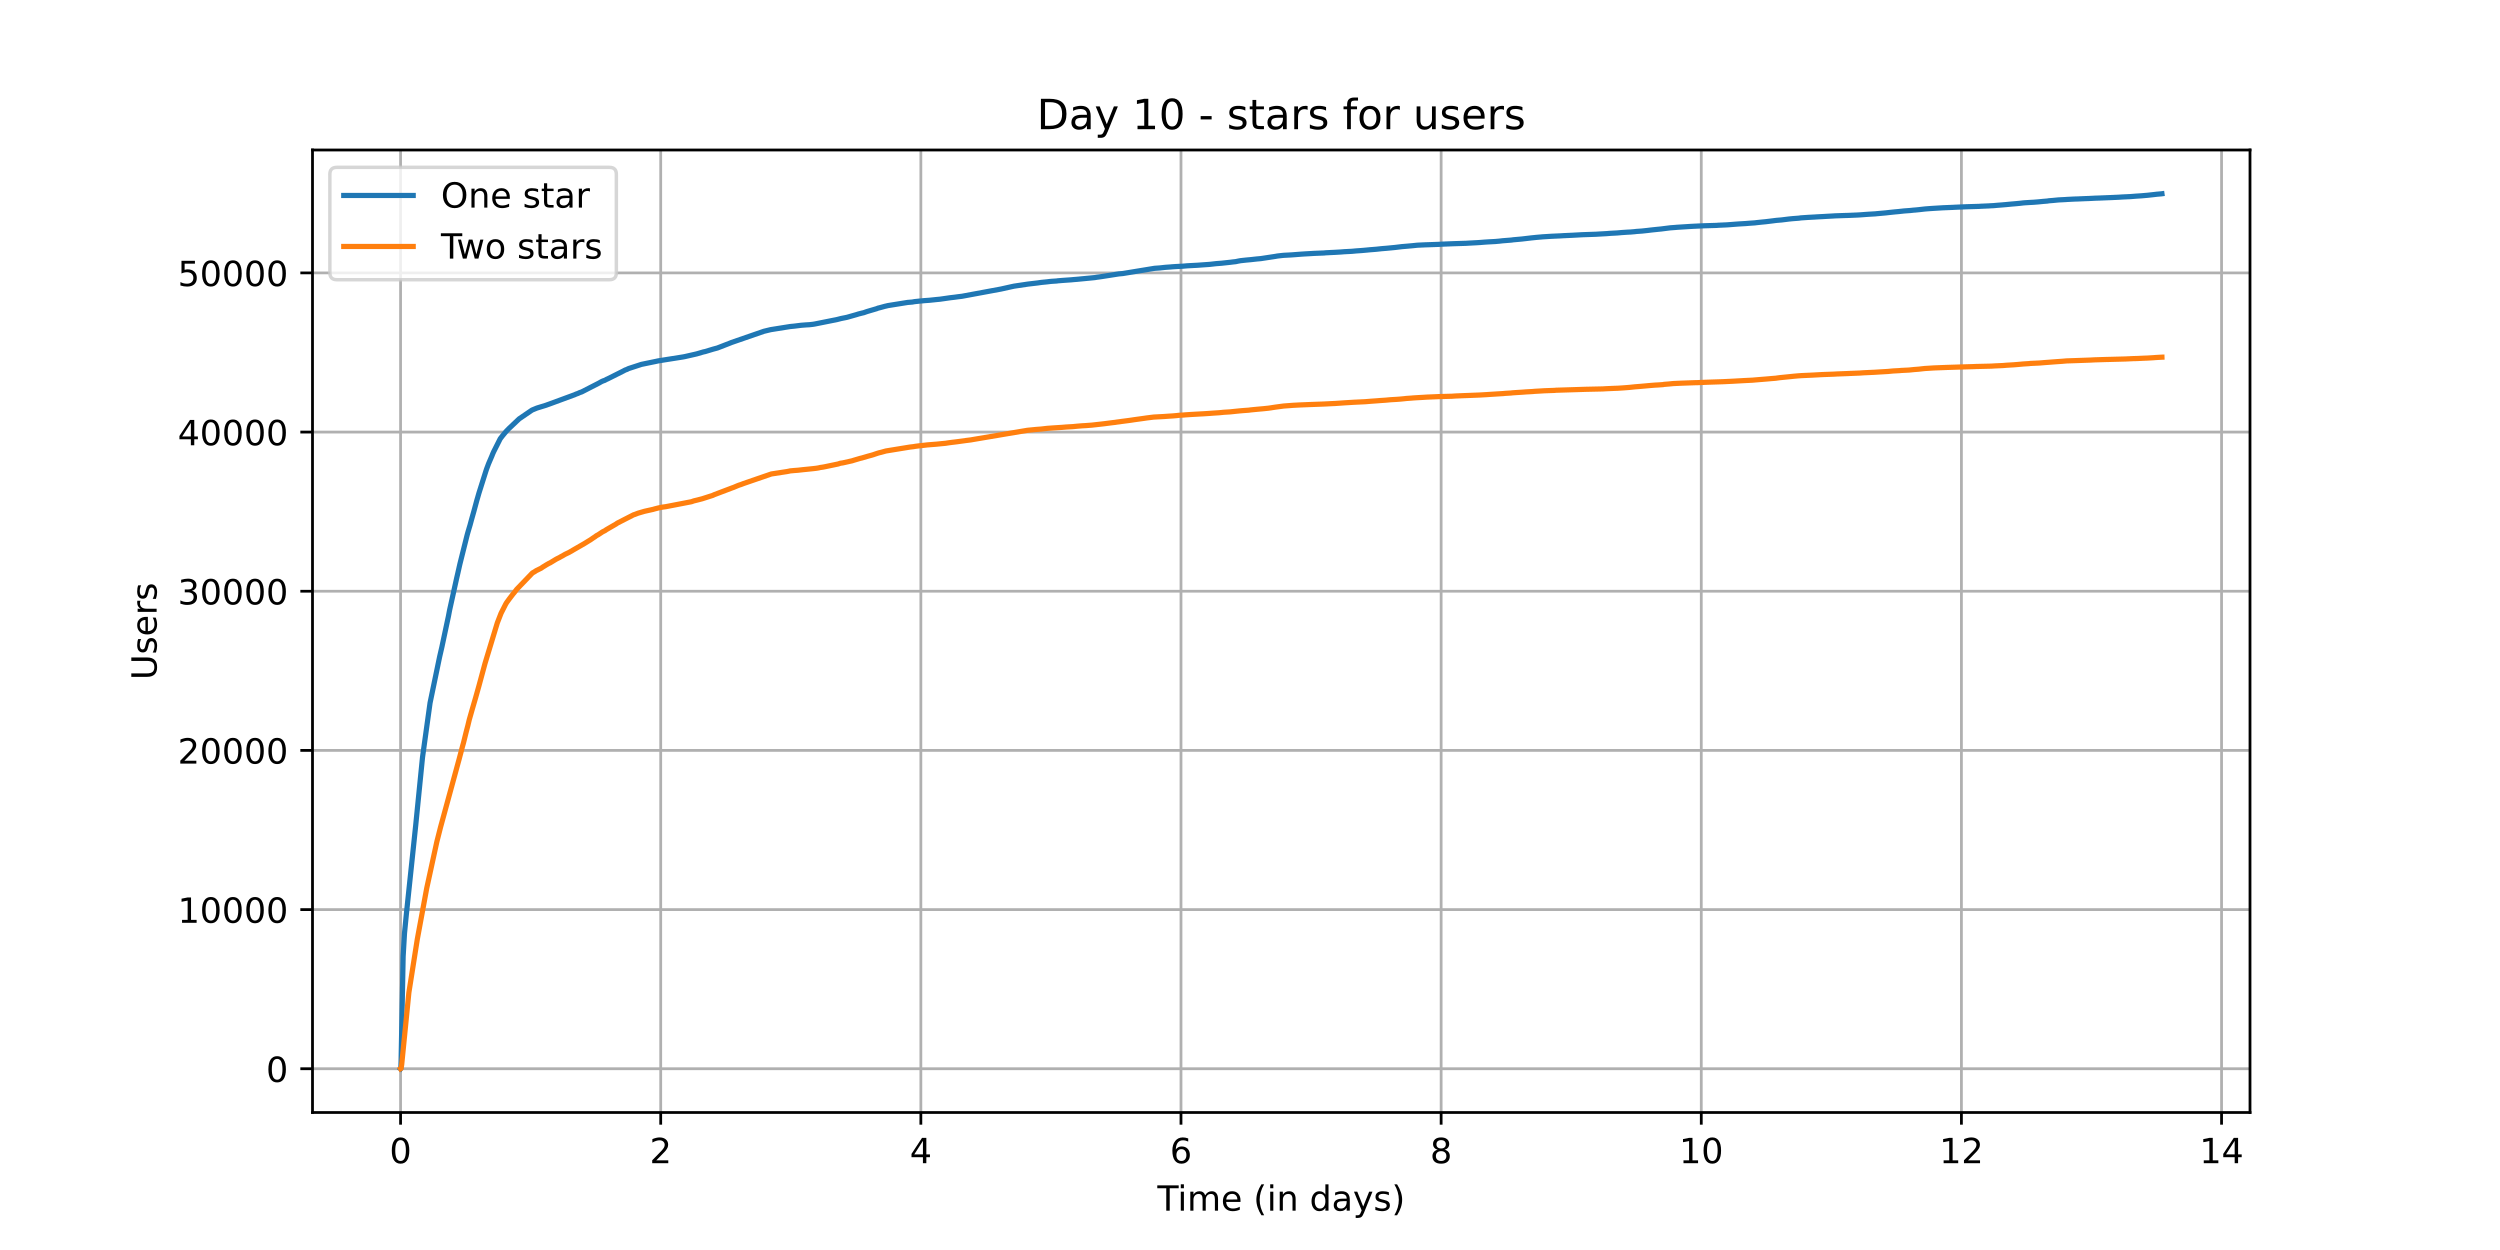 <?xml version="1.0" encoding="utf-8" standalone="no"?>
<!DOCTYPE svg PUBLIC "-//W3C//DTD SVG 1.1//EN"
  "http://www.w3.org/Graphics/SVG/1.1/DTD/svg11.dtd">
<!-- Created with matplotlib (https://matplotlib.org/) -->
<svg height="360pt" version="1.1" viewBox="0 0 720 360" width="720pt" xmlns="http://www.w3.org/2000/svg" xmlns:xlink="http://www.w3.org/1999/xlink">
 <defs>
  <style type="text/css">*{stroke-linecap:butt;stroke-linejoin:round;}</style>
 </defs>
 <g id="figure_1">
  <g id="patch_1">
   <path d="M 0 360 
L 720 360 
L 720 0 
L 0 0 
z
" style="fill:#ffffff;"/>
  </g>
  <g id="axes_1">
   <g id="patch_2">
    <path d="M 90 320.4 
L 648 320.4 
L 648 43.2 
L 90 43.2 
z
" style="fill:#ffffff;"/>
   </g>
   <g id="matplotlib.axis_1">
    <g id="xtick_1">
     <g id="line2d_1">
      <path clip-path="url(#p55ee5194d7)" d="M 115.364 320.4 
L 115.364 43.2 
" style="fill:none;stroke:#b0b0b0;stroke-linecap:square;stroke-width:0.8;"/>
     </g>
     <g id="line2d_2">
      <defs>
       <path d="M 0 0 
L 0 3.5 
" id="mab5d00626a" style="stroke:#000000;stroke-width:0.8;"/>
      </defs>
      <g>
       <use style="stroke:#000000;stroke-width:0.8;" x="115.364" xlink:href="#mab5d00626a" y="320.4"/>
      </g>
     </g>
     <g id="text_1">
      <!-- 0 -->
      <g transform="translate(112.182 334.998)scale(0.1 -0.1)">
       <defs>
        <path d="M 31.781 66.406 
Q 24.172 66.406 20.328 58.906 
Q 16.5 51.422 16.5 36.375 
Q 16.5 21.391 20.328 13.891 
Q 24.172 6.391 31.781 6.391 
Q 39.453 6.391 43.281 13.891 
Q 47.125 21.391 47.125 36.375 
Q 47.125 51.422 43.281 58.906 
Q 39.453 66.406 31.781 66.406 
z
M 31.781 74.219 
Q 44.047 74.219 50.516 64.516 
Q 56.984 54.828 56.984 36.375 
Q 56.984 17.969 50.516 8.266 
Q 44.047 -1.422 31.781 -1.422 
Q 19.531 -1.422 13.062 8.266 
Q 6.594 17.969 6.594 36.375 
Q 6.594 54.828 13.062 64.516 
Q 19.531 74.219 31.781 74.219 
z
" id="DejaVuSans-48"/>
       </defs>
       <use xlink:href="#DejaVuSans-48"/>
      </g>
     </g>
    </g>
    <g id="xtick_2">
     <g id="line2d_3">
      <path clip-path="url(#p55ee5194d7)" d="M 190.284 320.4 
L 190.284 43.2 
" style="fill:none;stroke:#b0b0b0;stroke-linecap:square;stroke-width:0.8;"/>
     </g>
     <g id="line2d_4">
      <g>
       <use style="stroke:#000000;stroke-width:0.8;" x="190.284" xlink:href="#mab5d00626a" y="320.4"/>
      </g>
     </g>
     <g id="text_2">
      <!-- 2 -->
      <g transform="translate(187.103 334.998)scale(0.1 -0.1)">
       <defs>
        <path d="M 19.188 8.297 
L 53.609 8.297 
L 53.609 0 
L 7.328 0 
L 7.328 8.297 
Q 12.938 14.109 22.625 23.891 
Q 32.328 33.688 34.812 36.531 
Q 39.547 41.844 41.422 45.531 
Q 43.312 49.219 43.312 52.781 
Q 43.312 58.594 39.234 62.25 
Q 35.156 65.922 28.609 65.922 
Q 23.969 65.922 18.812 64.312 
Q 13.672 62.703 7.812 59.422 
L 7.812 69.391 
Q 13.766 71.781 18.938 73 
Q 24.125 74.219 28.422 74.219 
Q 39.75 74.219 46.484 68.547 
Q 53.219 62.891 53.219 53.422 
Q 53.219 48.922 51.531 44.891 
Q 49.859 40.875 45.406 35.406 
Q 44.188 33.984 37.641 27.219 
Q 31.109 20.453 19.188 8.297 
z
" id="DejaVuSans-50"/>
       </defs>
       <use xlink:href="#DejaVuSans-50"/>
      </g>
     </g>
    </g>
    <g id="xtick_3">
     <g id="line2d_5">
      <path clip-path="url(#p55ee5194d7)" d="M 265.205 320.4 
L 265.205 43.2 
" style="fill:none;stroke:#b0b0b0;stroke-linecap:square;stroke-width:0.8;"/>
     </g>
     <g id="line2d_6">
      <g>
       <use style="stroke:#000000;stroke-width:0.8;" x="265.205" xlink:href="#mab5d00626a" y="320.4"/>
      </g>
     </g>
     <g id="text_3">
      <!-- 4 -->
      <g transform="translate(262.024 334.998)scale(0.1 -0.1)">
       <defs>
        <path d="M 37.797 64.312 
L 12.891 25.391 
L 37.797 25.391 
z
M 35.203 72.906 
L 47.609 72.906 
L 47.609 25.391 
L 58.016 25.391 
L 58.016 17.188 
L 47.609 17.188 
L 47.609 0 
L 37.797 0 
L 37.797 17.188 
L 4.891 17.188 
L 4.891 26.703 
z
" id="DejaVuSans-52"/>
       </defs>
       <use xlink:href="#DejaVuSans-52"/>
      </g>
     </g>
    </g>
    <g id="xtick_4">
     <g id="line2d_7">
      <path clip-path="url(#p55ee5194d7)" d="M 340.125 320.4 
L 340.125 43.2 
" style="fill:none;stroke:#b0b0b0;stroke-linecap:square;stroke-width:0.8;"/>
     </g>
     <g id="line2d_8">
      <g>
       <use style="stroke:#000000;stroke-width:0.8;" x="340.125" xlink:href="#mab5d00626a" y="320.4"/>
      </g>
     </g>
     <g id="text_4">
      <!-- 6 -->
      <g transform="translate(336.944 334.998)scale(0.1 -0.1)">
       <defs>
        <path d="M 33.016 40.375 
Q 26.375 40.375 22.484 35.828 
Q 18.609 31.297 18.609 23.391 
Q 18.609 15.531 22.484 10.953 
Q 26.375 6.391 33.016 6.391 
Q 39.656 6.391 43.531 10.953 
Q 47.406 15.531 47.406 23.391 
Q 47.406 31.297 43.531 35.828 
Q 39.656 40.375 33.016 40.375 
z
M 52.594 71.297 
L 52.594 62.312 
Q 48.875 64.062 45.094 64.984 
Q 41.312 65.922 37.594 65.922 
Q 27.828 65.922 22.672 59.328 
Q 17.531 52.734 16.797 39.406 
Q 19.672 43.656 24.016 45.922 
Q 28.375 48.188 33.594 48.188 
Q 44.578 48.188 50.953 41.516 
Q 57.328 34.859 57.328 23.391 
Q 57.328 12.156 50.688 5.359 
Q 44.047 -1.422 33.016 -1.422 
Q 20.359 -1.422 13.672 8.266 
Q 6.984 17.969 6.984 36.375 
Q 6.984 53.656 15.188 63.938 
Q 23.391 74.219 37.203 74.219 
Q 40.922 74.219 44.703 73.484 
Q 48.484 72.75 52.594 71.297 
z
" id="DejaVuSans-54"/>
       </defs>
       <use xlink:href="#DejaVuSans-54"/>
      </g>
     </g>
    </g>
    <g id="xtick_5">
     <g id="line2d_9">
      <path clip-path="url(#p55ee5194d7)" d="M 415.046 320.4 
L 415.046 43.2 
" style="fill:none;stroke:#b0b0b0;stroke-linecap:square;stroke-width:0.8;"/>
     </g>
     <g id="line2d_10">
      <g>
       <use style="stroke:#000000;stroke-width:0.8;" x="415.046" xlink:href="#mab5d00626a" y="320.4"/>
      </g>
     </g>
     <g id="text_5">
      <!-- 8 -->
      <g transform="translate(411.865 334.998)scale(0.1 -0.1)">
       <defs>
        <path d="M 31.781 34.625 
Q 24.75 34.625 20.719 30.859 
Q 16.703 27.094 16.703 20.516 
Q 16.703 13.922 20.719 10.156 
Q 24.75 6.391 31.781 6.391 
Q 38.812 6.391 42.859 10.172 
Q 46.922 13.969 46.922 20.516 
Q 46.922 27.094 42.891 30.859 
Q 38.875 34.625 31.781 34.625 
z
M 21.922 38.812 
Q 15.578 40.375 12.031 44.719 
Q 8.5 49.078 8.5 55.328 
Q 8.5 64.062 14.719 69.141 
Q 20.953 74.219 31.781 74.219 
Q 42.672 74.219 48.875 69.141 
Q 55.078 64.062 55.078 55.328 
Q 55.078 49.078 51.531 44.719 
Q 48 40.375 41.703 38.812 
Q 48.828 37.156 52.797 32.312 
Q 56.781 27.484 56.781 20.516 
Q 56.781 9.906 50.312 4.234 
Q 43.844 -1.422 31.781 -1.422 
Q 19.734 -1.422 13.25 4.234 
Q 6.781 9.906 6.781 20.516 
Q 6.781 27.484 10.781 32.312 
Q 14.797 37.156 21.922 38.812 
z
M 18.312 54.391 
Q 18.312 48.734 21.844 45.562 
Q 25.391 42.391 31.781 42.391 
Q 38.141 42.391 41.719 45.562 
Q 45.312 48.734 45.312 54.391 
Q 45.312 60.062 41.719 63.234 
Q 38.141 66.406 31.781 66.406 
Q 25.391 66.406 21.844 63.234 
Q 18.312 60.062 18.312 54.391 
z
" id="DejaVuSans-56"/>
       </defs>
       <use xlink:href="#DejaVuSans-56"/>
      </g>
     </g>
    </g>
    <g id="xtick_6">
     <g id="line2d_11">
      <path clip-path="url(#p55ee5194d7)" d="M 489.967 320.4 
L 489.967 43.2 
" style="fill:none;stroke:#b0b0b0;stroke-linecap:square;stroke-width:0.8;"/>
     </g>
     <g id="line2d_12">
      <g>
       <use style="stroke:#000000;stroke-width:0.8;" x="489.967" xlink:href="#mab5d00626a" y="320.4"/>
      </g>
     </g>
     <g id="text_6">
      <!-- 10 -->
      <g transform="translate(483.604 334.998)scale(0.1 -0.1)">
       <defs>
        <path d="M 12.406 8.297 
L 28.516 8.297 
L 28.516 63.922 
L 10.984 60.406 
L 10.984 69.391 
L 28.422 72.906 
L 38.281 72.906 
L 38.281 8.297 
L 54.391 8.297 
L 54.391 0 
L 12.406 0 
z
" id="DejaVuSans-49"/>
       </defs>
       <use xlink:href="#DejaVuSans-49"/>
       <use x="63.623" xlink:href="#DejaVuSans-48"/>
      </g>
     </g>
    </g>
    <g id="xtick_7">
     <g id="line2d_13">
      <path clip-path="url(#p55ee5194d7)" d="M 564.887 320.4 
L 564.887 43.2 
" style="fill:none;stroke:#b0b0b0;stroke-linecap:square;stroke-width:0.8;"/>
     </g>
     <g id="line2d_14">
      <g>
       <use style="stroke:#000000;stroke-width:0.8;" x="564.887" xlink:href="#mab5d00626a" y="320.4"/>
      </g>
     </g>
     <g id="text_7">
      <!-- 12 -->
      <g transform="translate(558.525 334.998)scale(0.1 -0.1)">
       <use xlink:href="#DejaVuSans-49"/>
       <use x="63.623" xlink:href="#DejaVuSans-50"/>
      </g>
     </g>
    </g>
    <g id="xtick_8">
     <g id="line2d_15">
      <path clip-path="url(#p55ee5194d7)" d="M 639.808 320.4 
L 639.808 43.2 
" style="fill:none;stroke:#b0b0b0;stroke-linecap:square;stroke-width:0.8;"/>
     </g>
     <g id="line2d_16">
      <g>
       <use style="stroke:#000000;stroke-width:0.8;" x="639.808" xlink:href="#mab5d00626a" y="320.4"/>
      </g>
     </g>
     <g id="text_8">
      <!-- 14 -->
      <g transform="translate(633.445 334.998)scale(0.1 -0.1)">
       <use xlink:href="#DejaVuSans-49"/>
       <use x="63.623" xlink:href="#DejaVuSans-52"/>
      </g>
     </g>
    </g>
    <g id="text_9">
     <!-- Time (in days) -->
     <g transform="translate(333.327 348.677)scale(0.1 -0.1)">
      <defs>
       <path d="M -0.297 72.906 
L 61.375 72.906 
L 61.375 64.594 
L 35.5 64.594 
L 35.5 0 
L 25.594 0 
L 25.594 64.594 
L -0.297 64.594 
z
" id="DejaVuSans-84"/>
       <path d="M 9.422 54.688 
L 18.406 54.688 
L 18.406 0 
L 9.422 0 
z
M 9.422 75.984 
L 18.406 75.984 
L 18.406 64.594 
L 9.422 64.594 
z
" id="DejaVuSans-105"/>
       <path d="M 52 44.188 
Q 55.375 50.25 60.062 53.125 
Q 64.75 56 71.094 56 
Q 79.641 56 84.281 50.016 
Q 88.922 44.047 88.922 33.016 
L 88.922 0 
L 79.891 0 
L 79.891 32.719 
Q 79.891 40.578 77.094 44.375 
Q 74.312 48.188 68.609 48.188 
Q 61.625 48.188 57.562 43.547 
Q 53.516 38.922 53.516 30.906 
L 53.516 0 
L 44.484 0 
L 44.484 32.719 
Q 44.484 40.625 41.703 44.406 
Q 38.922 48.188 33.109 48.188 
Q 26.219 48.188 22.156 43.531 
Q 18.109 38.875 18.109 30.906 
L 18.109 0 
L 9.078 0 
L 9.078 54.688 
L 18.109 54.688 
L 18.109 46.188 
Q 21.188 51.219 25.484 53.609 
Q 29.781 56 35.688 56 
Q 41.656 56 45.828 52.969 
Q 50 49.953 52 44.188 
z
" id="DejaVuSans-109"/>
       <path d="M 56.203 29.594 
L 56.203 25.203 
L 14.891 25.203 
Q 15.484 15.922 20.484 11.062 
Q 25.484 6.203 34.422 6.203 
Q 39.594 6.203 44.453 7.469 
Q 49.312 8.734 54.109 11.281 
L 54.109 2.781 
Q 49.266 0.734 44.188 -0.344 
Q 39.109 -1.422 33.891 -1.422 
Q 20.797 -1.422 13.156 6.188 
Q 5.516 13.812 5.516 26.812 
Q 5.516 40.234 12.766 48.109 
Q 20.016 56 32.328 56 
Q 43.359 56 49.781 48.891 
Q 56.203 41.797 56.203 29.594 
z
M 47.219 32.234 
Q 47.125 39.594 43.094 43.984 
Q 39.062 48.391 32.422 48.391 
Q 24.906 48.391 20.391 44.141 
Q 15.875 39.891 15.188 32.172 
z
" id="DejaVuSans-101"/>
       <path id="DejaVuSans-32"/>
       <path d="M 31 75.875 
Q 24.469 64.656 21.281 53.656 
Q 18.109 42.672 18.109 31.391 
Q 18.109 20.125 21.312 9.062 
Q 24.516 -2 31 -13.188 
L 23.188 -13.188 
Q 15.875 -1.703 12.234 9.375 
Q 8.594 20.453 8.594 31.391 
Q 8.594 42.281 12.203 53.312 
Q 15.828 64.359 23.188 75.875 
z
" id="DejaVuSans-40"/>
       <path d="M 54.891 33.016 
L 54.891 0 
L 45.906 0 
L 45.906 32.719 
Q 45.906 40.484 42.875 44.328 
Q 39.844 48.188 33.797 48.188 
Q 26.516 48.188 22.312 43.547 
Q 18.109 38.922 18.109 30.906 
L 18.109 0 
L 9.078 0 
L 9.078 54.688 
L 18.109 54.688 
L 18.109 46.188 
Q 21.344 51.125 25.703 53.562 
Q 30.078 56 35.797 56 
Q 45.219 56 50.047 50.172 
Q 54.891 44.344 54.891 33.016 
z
" id="DejaVuSans-110"/>
       <path d="M 45.406 46.391 
L 45.406 75.984 
L 54.391 75.984 
L 54.391 0 
L 45.406 0 
L 45.406 8.203 
Q 42.578 3.328 38.25 0.953 
Q 33.938 -1.422 27.875 -1.422 
Q 17.969 -1.422 11.734 6.484 
Q 5.516 14.406 5.516 27.297 
Q 5.516 40.188 11.734 48.094 
Q 17.969 56 27.875 56 
Q 33.938 56 38.25 53.625 
Q 42.578 51.266 45.406 46.391 
z
M 14.797 27.297 
Q 14.797 17.391 18.875 11.75 
Q 22.953 6.109 30.078 6.109 
Q 37.203 6.109 41.297 11.75 
Q 45.406 17.391 45.406 27.297 
Q 45.406 37.203 41.297 42.844 
Q 37.203 48.484 30.078 48.484 
Q 22.953 48.484 18.875 42.844 
Q 14.797 37.203 14.797 27.297 
z
" id="DejaVuSans-100"/>
       <path d="M 34.281 27.484 
Q 23.391 27.484 19.188 25 
Q 14.984 22.516 14.984 16.5 
Q 14.984 11.719 18.141 8.906 
Q 21.297 6.109 26.703 6.109 
Q 34.188 6.109 38.703 11.406 
Q 43.219 16.703 43.219 25.484 
L 43.219 27.484 
z
M 52.203 31.203 
L 52.203 0 
L 43.219 0 
L 43.219 8.297 
Q 40.141 3.328 35.547 0.953 
Q 30.953 -1.422 24.312 -1.422 
Q 15.922 -1.422 10.953 3.297 
Q 6 8.016 6 15.922 
Q 6 25.141 12.172 29.828 
Q 18.359 34.516 30.609 34.516 
L 43.219 34.516 
L 43.219 35.406 
Q 43.219 41.609 39.141 45 
Q 35.062 48.391 27.688 48.391 
Q 23 48.391 18.547 47.266 
Q 14.109 46.141 10.016 43.891 
L 10.016 52.203 
Q 14.938 54.109 19.578 55.047 
Q 24.219 56 28.609 56 
Q 40.484 56 46.344 49.844 
Q 52.203 43.703 52.203 31.203 
z
" id="DejaVuSans-97"/>
       <path d="M 32.172 -5.078 
Q 28.375 -14.844 24.75 -17.812 
Q 21.141 -20.797 15.094 -20.797 
L 7.906 -20.797 
L 7.906 -13.281 
L 13.188 -13.281 
Q 16.891 -13.281 18.938 -11.516 
Q 21 -9.766 23.484 -3.219 
L 25.094 0.875 
L 2.984 54.688 
L 12.5 54.688 
L 29.594 11.922 
L 46.688 54.688 
L 56.203 54.688 
z
" id="DejaVuSans-121"/>
       <path d="M 44.281 53.078 
L 44.281 44.578 
Q 40.484 46.531 36.375 47.5 
Q 32.281 48.484 27.875 48.484 
Q 21.188 48.484 17.844 46.438 
Q 14.5 44.391 14.5 40.281 
Q 14.5 37.156 16.891 35.375 
Q 19.281 33.594 26.516 31.984 
L 29.594 31.297 
Q 39.156 29.25 43.188 25.516 
Q 47.219 21.781 47.219 15.094 
Q 47.219 7.469 41.188 3.016 
Q 35.156 -1.422 24.609 -1.422 
Q 20.219 -1.422 15.453 -0.562 
Q 10.688 0.297 5.422 2 
L 5.422 11.281 
Q 10.406 8.688 15.234 7.391 
Q 20.062 6.109 24.812 6.109 
Q 31.156 6.109 34.562 8.281 
Q 37.984 10.453 37.984 14.406 
Q 37.984 18.062 35.516 20.016 
Q 33.062 21.969 24.703 23.781 
L 21.578 24.516 
Q 13.234 26.266 9.516 29.906 
Q 5.812 33.547 5.812 39.891 
Q 5.812 47.609 11.281 51.797 
Q 16.75 56 26.812 56 
Q 31.781 56 36.172 55.266 
Q 40.578 54.547 44.281 53.078 
z
" id="DejaVuSans-115"/>
       <path d="M 8.016 75.875 
L 15.828 75.875 
Q 23.141 64.359 26.781 53.312 
Q 30.422 42.281 30.422 31.391 
Q 30.422 20.453 26.781 9.375 
Q 23.141 -1.703 15.828 -13.188 
L 8.016 -13.188 
Q 14.5 -2 17.703 9.062 
Q 20.906 20.125 20.906 31.391 
Q 20.906 42.672 17.703 53.656 
Q 14.5 64.656 8.016 75.875 
z
" id="DejaVuSans-41"/>
      </defs>
      <use xlink:href="#DejaVuSans-84"/>
      <use x="57.959" xlink:href="#DejaVuSans-105"/>
      <use x="85.742" xlink:href="#DejaVuSans-109"/>
      <use x="183.154" xlink:href="#DejaVuSans-101"/>
      <use x="244.678" xlink:href="#DejaVuSans-32"/>
      <use x="276.465" xlink:href="#DejaVuSans-40"/>
      <use x="315.479" xlink:href="#DejaVuSans-105"/>
      <use x="343.262" xlink:href="#DejaVuSans-110"/>
      <use x="406.641" xlink:href="#DejaVuSans-32"/>
      <use x="438.428" xlink:href="#DejaVuSans-100"/>
      <use x="501.904" xlink:href="#DejaVuSans-97"/>
      <use x="563.184" xlink:href="#DejaVuSans-121"/>
      <use x="622.363" xlink:href="#DejaVuSans-115"/>
      <use x="674.463" xlink:href="#DejaVuSans-41"/>
     </g>
    </g>
   </g>
   <g id="matplotlib.axis_2">
    <g id="ytick_1">
     <g id="line2d_17">
      <path clip-path="url(#p55ee5194d7)" d="M 90 307.8 
L 648 307.8 
" style="fill:none;stroke:#b0b0b0;stroke-linecap:square;stroke-width:0.8;"/>
     </g>
     <g id="line2d_18">
      <defs>
       <path d="M 0 0 
L -3.5 0 
" id="ma8051f44a1" style="stroke:#000000;stroke-width:0.8;"/>
      </defs>
      <g>
       <use style="stroke:#000000;stroke-width:0.8;" x="90" xlink:href="#ma8051f44a1" y="307.8"/>
      </g>
     </g>
     <g id="text_10">
      <!-- 0 -->
      <g transform="translate(76.638 311.599)scale(0.1 -0.1)">
       <use xlink:href="#DejaVuSans-48"/>
      </g>
     </g>
    </g>
    <g id="ytick_2">
     <g id="line2d_19">
      <path clip-path="url(#p55ee5194d7)" d="M 90 261.958 
L 648 261.958 
" style="fill:none;stroke:#b0b0b0;stroke-linecap:square;stroke-width:0.8;"/>
     </g>
     <g id="line2d_20">
      <g>
       <use style="stroke:#000000;stroke-width:0.8;" x="90" xlink:href="#ma8051f44a1" y="261.958"/>
      </g>
     </g>
     <g id="text_11">
      <!-- 10000 -->
      <g transform="translate(51.188 265.758)scale(0.1 -0.1)">
       <use xlink:href="#DejaVuSans-49"/>
       <use x="63.623" xlink:href="#DejaVuSans-48"/>
       <use x="127.246" xlink:href="#DejaVuSans-48"/>
       <use x="190.869" xlink:href="#DejaVuSans-48"/>
       <use x="254.492" xlink:href="#DejaVuSans-48"/>
      </g>
     </g>
    </g>
    <g id="ytick_3">
     <g id="line2d_21">
      <path clip-path="url(#p55ee5194d7)" d="M 90 216.117 
L 648 216.117 
" style="fill:none;stroke:#b0b0b0;stroke-linecap:square;stroke-width:0.8;"/>
     </g>
     <g id="line2d_22">
      <g>
       <use style="stroke:#000000;stroke-width:0.8;" x="90" xlink:href="#ma8051f44a1" y="216.117"/>
      </g>
     </g>
     <g id="text_12">
      <!-- 20000 -->
      <g transform="translate(51.188 219.916)scale(0.1 -0.1)">
       <use xlink:href="#DejaVuSans-50"/>
       <use x="63.623" xlink:href="#DejaVuSans-48"/>
       <use x="127.246" xlink:href="#DejaVuSans-48"/>
       <use x="190.869" xlink:href="#DejaVuSans-48"/>
       <use x="254.492" xlink:href="#DejaVuSans-48"/>
      </g>
     </g>
    </g>
    <g id="ytick_4">
     <g id="line2d_23">
      <path clip-path="url(#p55ee5194d7)" d="M 90 170.275 
L 648 170.275 
" style="fill:none;stroke:#b0b0b0;stroke-linecap:square;stroke-width:0.8;"/>
     </g>
     <g id="line2d_24">
      <g>
       <use style="stroke:#000000;stroke-width:0.8;" x="90" xlink:href="#ma8051f44a1" y="170.275"/>
      </g>
     </g>
     <g id="text_13">
      <!-- 30000 -->
      <g transform="translate(51.188 174.075)scale(0.1 -0.1)">
       <defs>
        <path d="M 40.578 39.312 
Q 47.656 37.797 51.625 33 
Q 55.609 28.219 55.609 21.188 
Q 55.609 10.406 48.188 4.484 
Q 40.766 -1.422 27.094 -1.422 
Q 22.516 -1.422 17.656 -0.516 
Q 12.797 0.391 7.625 2.203 
L 7.625 11.719 
Q 11.719 9.328 16.594 8.109 
Q 21.484 6.891 26.812 6.891 
Q 36.078 6.891 40.938 10.547 
Q 45.797 14.203 45.797 21.188 
Q 45.797 27.641 41.281 31.266 
Q 36.766 34.906 28.719 34.906 
L 20.219 34.906 
L 20.219 43.016 
L 29.109 43.016 
Q 36.375 43.016 40.234 45.922 
Q 44.094 48.828 44.094 54.297 
Q 44.094 59.906 40.109 62.906 
Q 36.141 65.922 28.719 65.922 
Q 24.656 65.922 20.016 65.031 
Q 15.375 64.156 9.812 62.312 
L 9.812 71.094 
Q 15.438 72.656 20.344 73.438 
Q 25.25 74.219 29.594 74.219 
Q 40.828 74.219 47.359 69.109 
Q 53.906 64.016 53.906 55.328 
Q 53.906 49.266 50.438 45.094 
Q 46.969 40.922 40.578 39.312 
z
" id="DejaVuSans-51"/>
       </defs>
       <use xlink:href="#DejaVuSans-51"/>
       <use x="63.623" xlink:href="#DejaVuSans-48"/>
       <use x="127.246" xlink:href="#DejaVuSans-48"/>
       <use x="190.869" xlink:href="#DejaVuSans-48"/>
       <use x="254.492" xlink:href="#DejaVuSans-48"/>
      </g>
     </g>
    </g>
    <g id="ytick_5">
     <g id="line2d_25">
      <path clip-path="url(#p55ee5194d7)" d="M 90 124.434 
L 648 124.434 
" style="fill:none;stroke:#b0b0b0;stroke-linecap:square;stroke-width:0.8;"/>
     </g>
     <g id="line2d_26">
      <g>
       <use style="stroke:#000000;stroke-width:0.8;" x="90" xlink:href="#ma8051f44a1" y="124.434"/>
      </g>
     </g>
     <g id="text_14">
      <!-- 40000 -->
      <g transform="translate(51.188 128.233)scale(0.1 -0.1)">
       <use xlink:href="#DejaVuSans-52"/>
       <use x="63.623" xlink:href="#DejaVuSans-48"/>
       <use x="127.246" xlink:href="#DejaVuSans-48"/>
       <use x="190.869" xlink:href="#DejaVuSans-48"/>
       <use x="254.492" xlink:href="#DejaVuSans-48"/>
      </g>
     </g>
    </g>
    <g id="ytick_6">
     <g id="line2d_27">
      <path clip-path="url(#p55ee5194d7)" d="M 90 78.592 
L 648 78.592 
" style="fill:none;stroke:#b0b0b0;stroke-linecap:square;stroke-width:0.8;"/>
     </g>
     <g id="line2d_28">
      <g>
       <use style="stroke:#000000;stroke-width:0.8;" x="90" xlink:href="#ma8051f44a1" y="78.592"/>
      </g>
     </g>
     <g id="text_15">
      <!-- 50000 -->
      <g transform="translate(51.188 82.392)scale(0.1 -0.1)">
       <defs>
        <path d="M 10.797 72.906 
L 49.516 72.906 
L 49.516 64.594 
L 19.828 64.594 
L 19.828 46.734 
Q 21.969 47.469 24.109 47.828 
Q 26.266 48.188 28.422 48.188 
Q 40.625 48.188 47.75 41.5 
Q 54.891 34.812 54.891 23.391 
Q 54.891 11.625 47.562 5.094 
Q 40.234 -1.422 26.906 -1.422 
Q 22.312 -1.422 17.547 -0.641 
Q 12.797 0.141 7.719 1.703 
L 7.719 11.625 
Q 12.109 9.234 16.797 8.062 
Q 21.484 6.891 26.703 6.891 
Q 35.156 6.891 40.078 11.328 
Q 45.016 15.766 45.016 23.391 
Q 45.016 31 40.078 35.438 
Q 35.156 39.891 26.703 39.891 
Q 22.75 39.891 18.812 39.016 
Q 14.891 38.141 10.797 36.281 
z
" id="DejaVuSans-53"/>
       </defs>
       <use xlink:href="#DejaVuSans-53"/>
       <use x="63.623" xlink:href="#DejaVuSans-48"/>
       <use x="127.246" xlink:href="#DejaVuSans-48"/>
       <use x="190.869" xlink:href="#DejaVuSans-48"/>
       <use x="254.492" xlink:href="#DejaVuSans-48"/>
      </g>
     </g>
    </g>
    <g id="text_16">
     <!-- Users -->
     <g transform="translate(45.108 195.801)rotate(-90)scale(0.1 -0.1)">
      <defs>
       <path d="M 8.688 72.906 
L 18.609 72.906 
L 18.609 28.609 
Q 18.609 16.891 22.844 11.734 
Q 27.094 6.594 36.625 6.594 
Q 46.094 6.594 50.344 11.734 
Q 54.594 16.891 54.594 28.609 
L 54.594 72.906 
L 64.5 72.906 
L 64.5 27.391 
Q 64.5 13.141 57.438 5.859 
Q 50.391 -1.422 36.625 -1.422 
Q 22.797 -1.422 15.734 5.859 
Q 8.688 13.141 8.688 27.391 
z
" id="DejaVuSans-85"/>
       <path d="M 41.109 46.297 
Q 39.594 47.172 37.812 47.578 
Q 36.031 48 33.891 48 
Q 26.266 48 22.188 43.047 
Q 18.109 38.094 18.109 28.812 
L 18.109 0 
L 9.078 0 
L 9.078 54.688 
L 18.109 54.688 
L 18.109 46.188 
Q 20.953 51.172 25.484 53.578 
Q 30.031 56 36.531 56 
Q 37.453 56 38.578 55.875 
Q 39.703 55.766 41.062 55.516 
z
" id="DejaVuSans-114"/>
      </defs>
      <use xlink:href="#DejaVuSans-85"/>
      <use x="73.193" xlink:href="#DejaVuSans-115"/>
      <use x="125.293" xlink:href="#DejaVuSans-101"/>
      <use x="186.816" xlink:href="#DejaVuSans-114"/>
      <use x="227.93" xlink:href="#DejaVuSans-115"/>
     </g>
    </g>
   </g>
   <g id="line2d_29">
    <path clip-path="url(#p55ee5194d7)" d="M 115.364 307.8 
L 115.435 307.708 
L 115.512 305.655 
L 116.105 275.427 
L 116.493 268.798 
L 117.034 263.27 
L 119.72 237.731 
L 121.686 218.088 
L 123.858 202.42 
L 126.617 189.139 
L 127.262 186.338 
L 128.654 179.788 
L 129.144 177.505 
L 129.479 175.744 
L 131.494 166.631 
L 131.855 165.072 
L 132.448 162.446 
L 132.654 161.616 
L 134.537 154.093 
L 134.795 153.167 
L 135.388 151.169 
L 135.775 149.734 
L 136.343 147.721 
L 136.471 147.268 
L 137.349 144.027 
L 137.581 143.247 
L 137.916 142.069 
L 139.928 135.706 
L 140.135 135.083 
L 140.702 133.566 
L 141.657 131.338 
L 141.89 130.742 
L 142.173 130.105 
L 144.058 126.368 
L 144.728 125.497 
L 145.554 124.503 
L 145.735 124.283 
L 146.534 123.453 
L 149.062 121.06 
L 149.527 120.624 
L 153.214 118.108 
L 153.652 117.924 
L 154.632 117.521 
L 157.313 116.691 
L 157.571 116.59 
L 158.215 116.366 
L 165.595 113.647 
L 165.828 113.524 
L 166.446 113.308 
L 166.988 113.051 
L 167.322 112.946 
L 167.555 112.859 
L 172.53 110.306 
L 172.968 110.053 
L 173.226 109.911 
L 173.716 109.687 
L 174.077 109.577 
L 174.747 109.224 
L 175.005 109.118 
L 179.518 106.854 
L 179.776 106.712 
L 180.06 106.565 
L 180.601 106.372 
L 180.859 106.221 
L 181.143 106.111 
L 184.728 104.942 
L 188.776 104.108 
L 189.575 103.934 
L 190.271 103.824 
L 190.606 103.769 
L 191.277 103.659 
L 196.613 102.815 
L 197.206 102.705 
L 199.322 102.224 
L 200.251 102.013 
L 200.689 101.907 
L 202.571 101.357 
L 203.087 101.247 
L 205.02 100.665 
L 205.381 100.555 
L 206.593 100.23 
L 210.28 98.799 
L 210.718 98.621 
L 219.998 95.412 
L 221.7 94.999 
L 221.958 94.939 
L 227.577 94.041 
L 228.714 93.931 
L 230.751 93.679 
L 232.169 93.569 
L 233.071 93.518 
L 234.025 93.413 
L 234.592 93.326 
L 239.903 92.262 
L 240.599 92.129 
L 241.089 92.024 
L 242.197 91.74 
L 242.713 91.634 
L 243.435 91.492 
L 243.951 91.382 
L 245.627 90.905 
L 246.658 90.612 
L 247.251 90.424 
L 248.308 90.158 
L 248.772 90.053 
L 249.468 89.801 
L 249.804 89.691 
L 251.583 89.168 
L 252.459 88.911 
L 252.872 88.742 
L 253.31 88.641 
L 253.774 88.513 
L 254.908 88.201 
L 255.269 88.123 
L 255.708 88.013 
L 261.405 87.101 
L 262.746 86.991 
L 263.39 86.871 
L 264.37 86.766 
L 264.834 86.716 
L 266.2 86.583 
L 267.747 86.473 
L 268.211 86.422 
L 269.268 86.312 
L 269.551 86.28 
L 270.712 86.17 
L 273.754 85.735 
L 274.733 85.624 
L 275.017 85.588 
L 275.817 85.478 
L 276.1 85.441 
L 277.028 85.331 
L 288.35 83.232 
L 288.737 83.144 
L 291.264 82.581 
L 292.064 82.411 
L 296.061 81.815 
L 296.989 81.705 
L 298.82 81.49 
L 299.568 81.38 
L 300.058 81.32 
L 301.45 81.182 
L 302.327 81.077 
L 302.791 81.027 
L 304.338 80.926 
L 304.673 80.871 
L 306.041 80.761 
L 307.074 80.687 
L 308.598 80.582 
L 309.062 80.531 
L 310.249 80.435 
L 311.383 80.325 
L 312.723 80.197 
L 313.884 80.087 
L 315.301 79.945 
L 315.92 79.839 
L 316.436 79.775 
L 317.209 79.665 
L 322.185 78.886 
L 323.371 78.776 
L 332.501 77.277 
L 334.022 77.167 
L 335.621 76.993 
L 337.142 76.883 
L 337.581 76.841 
L 338.586 76.772 
L 340.674 76.662 
L 341.912 76.552 
L 343.948 76.442 
L 344.824 76.397 
L 346.243 76.291 
L 346.629 76.264 
L 348.15 76.158 
L 348.589 76.117 
L 350.29 75.924 
L 351.759 75.814 
L 353.436 75.631 
L 354.416 75.526 
L 354.906 75.461 
L 355.886 75.351 
L 356.685 75.182 
L 357.303 75.072 
L 358.954 74.893 
L 360.166 74.783 
L 361.894 74.59 
L 363.107 74.48 
L 367.259 73.848 
L 367.852 73.742 
L 368.368 73.678 
L 369.296 73.573 
L 369.735 73.531 
L 371.824 73.421 
L 372.907 73.339 
L 374.325 73.229 
L 374.738 73.197 
L 375.717 73.133 
L 377.65 73.023 
L 378.579 72.968 
L 381.313 72.858 
L 381.777 72.807 
L 383.815 72.702 
L 384.176 72.688 
L 386.084 72.578 
L 387.192 72.491 
L 389.307 72.381 
L 390.596 72.262 
L 392.168 72.152 
L 393.458 72.037 
L 394.592 71.927 
L 395.005 71.895 
L 396.371 71.785 
L 397.944 71.615 
L 399.31 71.505 
L 400.652 71.377 
L 401.787 71.267 
L 403.746 71.029 
L 405.063 70.919 
L 405.475 70.882 
L 406.714 70.772 
L 408.209 70.616 
L 410.606 70.506 
L 411.354 70.483 
L 414.396 70.373 
L 415.324 70.318 
L 418.005 70.208 
L 418.778 70.18 
L 422.258 70.07 
L 423.212 70.011 
L 425.275 69.901 
L 426.229 69.841 
L 427.595 69.731 
L 428.575 69.667 
L 430.612 69.557 
L 431.849 69.447 
L 432.777 69.337 
L 433.885 69.25 
L 435.278 69.14 
L 435.845 69.057 
L 437.083 68.947 
L 438.296 68.837 
L 440.127 68.622 
L 441.056 68.512 
L 442.578 68.356 
L 443.867 68.246 
L 444.306 68.205 
L 446.06 68.095 
L 446.988 68.04 
L 449.412 67.93 
L 450.365 67.87 
L 452.789 67.76 
L 453.691 67.71 
L 455.677 67.6 
L 456.45 67.572 
L 459.673 67.462 
L 460.627 67.402 
L 462.612 67.292 
L 463.746 67.201 
L 465.783 67.091 
L 467.097 66.972 
L 468.747 66.862 
L 469.572 66.825 
L 470.785 66.719 
L 471.3 66.655 
L 472.873 66.545 
L 474.523 66.366 
L 475.425 66.256 
L 475.915 66.201 
L 476.921 66.096 
L 477.384 66.046 
L 478.468 65.94 
L 478.777 65.899 
L 481.02 65.615 
L 482.489 65.505 
L 482.927 65.463 
L 484.655 65.353 
L 485.041 65.33 
L 486.743 65.22 
L 487.645 65.17 
L 489.965 65.06 
L 490.79 65.023 
L 494.425 64.913 
L 494.863 64.872 
L 497.313 64.762 
L 498.37 64.684 
L 499.762 64.574 
L 500.819 64.496 
L 502.701 64.386 
L 503.835 64.294 
L 505.408 64.184 
L 505.898 64.12 
L 506.929 64.01 
L 507.367 63.964 
L 508.501 63.854 
L 510.461 63.616 
L 511.26 63.511 
L 511.75 63.456 
L 513.065 63.346 
L 515.231 63.075 
L 516.314 62.97 
L 516.726 62.938 
L 518.093 62.832 
L 518.634 62.75 
L 520.258 62.64 
L 520.645 62.612 
L 522.707 62.502 
L 523.12 62.47 
L 525.182 62.36 
L 526.11 62.305 
L 528.018 62.199 
L 528.431 62.167 
L 531.601 62.057 
L 532.323 62.039 
L 534.901 61.929 
L 535.831 61.874 
L 537.275 61.764 
L 538.28 61.695 
L 540.085 61.59 
L 540.549 61.539 
L 541.786 61.429 
L 543.075 61.315 
L 544.029 61.205 
L 545.576 61.04 
L 546.787 60.93 
L 548.386 60.755 
L 549.881 60.645 
L 550.139 60.627 
L 551.145 60.517 
L 551.532 60.494 
L 552.642 60.384 
L 554.447 60.178 
L 555.891 60.068 
L 556.871 60.004 
L 558.676 59.894 
L 559.605 59.839 
L 562.286 59.729 
L 563.163 59.683 
L 565.663 59.573 
L 566.462 59.541 
L 569.994 59.435 
L 570.407 59.403 
L 572.83 59.298 
L 573.243 59.266 
L 574.067 59.229 
L 575.305 59.119 
L 576.439 59.032 
L 577.728 58.922 
L 579.146 58.784 
L 580.435 58.674 
L 581.75 58.55 
L 582.626 58.445 
L 583.065 58.404 
L 584.844 58.294 
L 585.72 58.248 
L 587.061 58.138 
L 588.454 58 
L 589.666 57.9 
L 590.027 57.831 
L 591.368 57.721 
L 592.812 57.579 
L 594.901 57.469 
L 595.314 57.437 
L 597.48 57.327 
L 598.202 57.308 
L 600.754 57.198 
L 601.502 57.175 
L 603.667 57.065 
L 604.389 57.047 
L 607.044 56.937 
L 607.817 56.909 
L 610.215 56.799 
L 611.221 56.731 
L 613.515 56.625 
L 613.928 56.593 
L 615.109 56.497 
L 616.811 56.387 
L 617.248 56.346 
L 618.537 56.235 
L 620.265 56.043 
L 621.193 55.933 
L 622.43 55.828 
L 622.636 55.8 
L 622.636 55.8 
" style="fill:none;stroke:#1f77b4;stroke-linecap:square;stroke-width:1.5;"/>
   </g>
   <g id="line2d_30">
    <path clip-path="url(#p55ee5194d7)" d="M 115.364 307.8 
L 115.512 307.713 
L 115.693 306.562 
L 117.756 285.86 
L 120.184 270.494 
L 122.904 255.774 
L 125.818 242.398 
L 126.075 241.389 
L 126.875 238.235 
L 132.216 218.684 
L 133.247 214.778 
L 133.48 213.962 
L 134.28 210.726 
L 134.718 209.067 
L 135.156 207.251 
L 135.569 205.803 
L 136.059 204.088 
L 136.961 200.994 
L 137.813 197.964 
L 137.942 197.501 
L 139.696 191.023 
L 143.232 179.375 
L 144.316 176.592 
L 145.657 173.957 
L 145.915 173.535 
L 146.766 172.366 
L 147.385 171.559 
L 147.772 171.05 
L 148.056 170.729 
L 148.83 169.702 
L 153.342 165.008 
L 153.858 164.719 
L 154.451 164.33 
L 154.813 164.16 
L 155.457 163.835 
L 155.818 163.665 
L 156.462 163.22 
L 156.746 163.06 
L 157.339 162.684 
L 158.138 162.23 
L 158.396 162.125 
L 160.046 161.121 
L 160.355 160.947 
L 161.155 160.552 
L 161.464 160.36 
L 161.774 160.199 
L 162.006 160.08 
L 162.47 159.801 
L 162.753 159.64 
L 163.681 159.196 
L 163.939 159.067 
L 164.383 158.806 
L 164.615 158.687 
L 165.053 158.416 
L 168.302 156.546 
L 169.772 155.638 
L 170.03 155.487 
L 170.803 154.951 
L 171.37 154.584 
L 171.628 154.382 
L 171.911 154.194 
L 172.246 154.025 
L 173.149 153.429 
L 173.535 153.172 
L 174.257 152.81 
L 174.593 152.562 
L 177.455 150.903 
L 177.79 150.66 
L 182.484 148.258 
L 182.845 148.152 
L 183.748 147.799 
L 185.63 147.249 
L 188.132 146.69 
L 188.467 146.585 
L 189.627 146.287 
L 190.168 146.177 
L 190.89 146.039 
L 191.715 145.929 
L 198.936 144.535 
L 199.194 144.476 
L 199.812 144.256 
L 200.818 144.013 
L 202.236 143.646 
L 205.304 142.661 
L 205.639 142.491 
L 210.95 140.478 
L 211.207 140.396 
L 212.316 139.928 
L 212.806 139.731 
L 213.347 139.562 
L 213.889 139.355 
L 214.172 139.245 
L 222.138 136.504 
L 226.546 135.826 
L 227.139 135.716 
L 227.551 135.619 
L 228.74 135.509 
L 229.823 135.427 
L 230.802 135.317 
L 231.266 135.266 
L 232.349 135.156 
L 233.87 135 
L 234.824 134.895 
L 235.107 134.858 
L 235.752 134.757 
L 236.19 134.647 
L 236.938 134.542 
L 237.634 134.409 
L 241.398 133.625 
L 242.017 133.414 
L 242.687 133.318 
L 242.945 133.263 
L 245.395 132.713 
L 245.988 132.525 
L 247.741 132.007 
L 248.205 131.902 
L 249.958 131.388 
L 251.067 131.086 
L 251.557 130.939 
L 251.866 130.829 
L 252.51 130.613 
L 252.768 130.526 
L 253.284 130.375 
L 253.748 130.27 
L 255.14 129.884 
L 262.075 128.752 
L 263.029 128.642 
L 263.648 128.537 
L 264.499 128.427 
L 266.174 128.239 
L 267.102 128.129 
L 268.237 128.037 
L 269.655 127.927 
L 271.15 127.776 
L 272.336 127.666 
L 272.645 127.615 
L 273.29 127.514 
L 273.574 127.478 
L 274.347 127.377 
L 274.631 127.345 
L 275.533 127.235 
L 278.218 126.864 
L 279.068 126.758 
L 279.584 126.694 
L 280.202 126.584 
L 295.881 123.93 
L 296.989 123.82 
L 298.382 123.682 
L 299.826 123.572 
L 301.579 123.37 
L 303.101 123.26 
L 304.106 123.192 
L 305.859 123.082 
L 307.048 122.981 
L 308.959 122.871 
L 310.377 122.733 
L 311.744 122.623 
L 312.62 122.577 
L 314.012 122.472 
L 314.425 122.44 
L 315.405 122.33 
L 317.054 122.146 
L 318.008 122.036 
L 320.354 121.734 
L 321.231 121.633 
L 321.566 121.573 
L 322.443 121.463 
L 323.01 121.376 
L 325.228 121.087 
L 325.949 120.982 
L 326.543 120.89 
L 329.509 120.478 
L 330.257 120.368 
L 332.268 120.116 
L 334.332 120.006 
L 335.234 119.955 
L 336.807 119.845 
L 337.761 119.786 
L 338.947 119.68 
L 339.437 119.616 
L 341.035 119.515 
L 341.241 119.488 
L 342.891 119.378 
L 343.793 119.327 
L 345.727 119.217 
L 346.603 119.171 
L 348.305 119.061 
L 349.388 118.979 
L 351.089 118.869 
L 352.481 118.731 
L 354.261 118.621 
L 355.86 118.452 
L 356.943 118.342 
L 358.155 118.236 
L 359.65 118.131 
L 360.166 118.057 
L 361.249 117.947 
L 362.565 117.824 
L 363.803 117.714 
L 365.273 117.562 
L 366.021 117.457 
L 366.614 117.361 
L 367.337 117.251 
L 369.735 116.93 
L 371.256 116.82 
L 372.365 116.733 
L 374.351 116.627 
L 374.712 116.613 
L 377.393 116.503 
L 377.754 116.49 
L 380.77 116.38 
L 381.571 116.347 
L 383.712 116.237 
L 384.537 116.201 
L 386.136 116.091 
L 387.167 116.017 
L 388.997 115.907 
L 389.951 115.848 
L 392.246 115.738 
L 393.097 115.697 
L 394.438 115.591 
L 394.721 115.564 
L 396.268 115.454 
L 397.428 115.362 
L 399.078 115.252 
L 400.445 115.124 
L 402.302 115.013 
L 403.385 114.931 
L 404.495 114.821 
L 404.985 114.761 
L 406.533 114.651 
L 406.971 114.61 
L 407.951 114.546 
L 409.884 114.436 
L 410.864 114.372 
L 413.442 114.262 
L 414.267 114.225 
L 418.159 114.115 
L 419.165 114.046 
L 421.795 113.936 
L 422.568 113.909 
L 425.352 113.799 
L 426.152 113.767 
L 428.059 113.657 
L 429.065 113.588 
L 430.766 113.482 
L 431.153 113.455 
L 432.958 113.345 
L 433.422 113.294 
L 435.149 113.189 
L 435.639 113.129 
L 436.619 113.061 
L 438.399 112.951 
L 439.482 112.868 
L 441.443 112.758 
L 441.907 112.708 
L 443.842 112.598 
L 444.796 112.538 
L 447.71 112.433 
L 448.148 112.387 
L 451.706 112.277 
L 452.453 112.254 
L 455.935 112.144 
L 456.682 112.121 
L 461.606 112.011 
L 462.56 111.951 
L 465.087 111.841 
L 465.834 111.818 
L 467.484 111.713 
L 467.897 111.681 
L 469.288 111.571 
L 470.888 111.401 
L 472.306 111.291 
L 473.621 111.172 
L 474.833 111.062 
L 475.245 111.025 
L 476.637 110.915 
L 477.539 110.865 
L 478.957 110.769 
L 479.215 110.704 
L 480.582 110.594 
L 481.948 110.461 
L 484.345 110.351 
L 485.119 110.324 
L 488.186 110.214 
L 488.883 110.2 
L 491.435 110.09 
L 492.208 110.063 
L 495.534 109.953 
L 496.307 109.925 
L 498.627 109.815 
L 499.53 109.765 
L 501.489 109.655 
L 502.391 109.604 
L 504.66 109.494 
L 505.872 109.389 
L 507.161 109.283 
L 507.573 109.251 
L 508.914 109.141 
L 510.203 109.027 
L 511.466 108.926 
L 511.776 108.875 
L 512.601 108.765 
L 514.045 108.619 
L 515.154 108.509 
L 516.623 108.357 
L 517.835 108.247 
L 518.866 108.174 
L 521.341 108.064 
L 522.192 108.023 
L 524.151 107.913 
L 525.028 107.867 
L 528.121 107.757 
L 529.049 107.702 
L 531.962 107.592 
L 532.813 107.55 
L 535.599 107.44 
L 536.656 107.363 
L 539.002 107.253 
L 539.827 107.216 
L 541.58 107.106 
L 541.941 107.087 
L 543.771 106.977 
L 545.189 106.84 
L 547.097 106.735 
L 547.535 106.689 
L 549.779 106.579 
L 551.223 106.432 
L 552.616 106.322 
L 554.292 106.134 
L 556.046 106.024 
L 557 105.964 
L 559.863 105.854 
L 560.662 105.822 
L 564.168 105.712 
L 564.941 105.685 
L 568.525 105.579 
L 568.912 105.556 
L 573.474 105.446 
L 574.428 105.387 
L 576.826 105.277 
L 578.011 105.18 
L 579.867 105.07 
L 581.002 104.979 
L 582.239 104.869 
L 582.677 104.828 
L 584.328 104.722 
L 584.792 104.667 
L 587.087 104.562 
L 587.474 104.539 
L 588.763 104.429 
L 589.795 104.355 
L 591.213 104.245 
L 592.297 104.163 
L 593.896 104.053 
L 595.133 103.943 
L 598.357 103.833 
L 599.13 103.805 
L 602.198 103.695 
L 603.126 103.64 
L 606.658 103.53 
L 607.354 103.516 
L 611.478 103.406 
L 612.226 103.383 
L 614.594 103.273 
L 615.264 103.264 
L 617.661 103.154 
L 618.434 103.127 
L 620.239 103.017 
L 620.651 102.98 
L 622.507 102.87 
L 622.636 102.865 
L 622.636 102.865 
" style="fill:none;stroke:#ff7f0e;stroke-linecap:square;stroke-width:1.5;"/>
   </g>
   <g id="patch_3">
    <path d="M 90 320.4 
L 90 43.2 
" style="fill:none;stroke:#000000;stroke-linecap:square;stroke-linejoin:miter;stroke-width:0.8;"/>
   </g>
   <g id="patch_4">
    <path d="M 648 320.4 
L 648 43.2 
" style="fill:none;stroke:#000000;stroke-linecap:square;stroke-linejoin:miter;stroke-width:0.8;"/>
   </g>
   <g id="patch_5">
    <path d="M 90 320.4 
L 648 320.4 
" style="fill:none;stroke:#000000;stroke-linecap:square;stroke-linejoin:miter;stroke-width:0.8;"/>
   </g>
   <g id="patch_6">
    <path d="M 90 43.2 
L 648 43.2 
" style="fill:none;stroke:#000000;stroke-linecap:square;stroke-linejoin:miter;stroke-width:0.8;"/>
   </g>
   <g id="text_17">
    <!-- Day 10 - stars for users -->
    <g transform="translate(298.609 37.2)scale(0.12 -0.12)">
     <defs>
      <path d="M 19.672 64.797 
L 19.672 8.109 
L 31.594 8.109 
Q 46.688 8.109 53.688 14.938 
Q 60.688 21.781 60.688 36.531 
Q 60.688 51.172 53.688 57.984 
Q 46.688 64.797 31.594 64.797 
z
M 9.812 72.906 
L 30.078 72.906 
Q 51.266 72.906 61.172 64.094 
Q 71.094 55.281 71.094 36.531 
Q 71.094 17.672 61.125 8.828 
Q 51.172 0 30.078 0 
L 9.812 0 
z
" id="DejaVuSans-68"/>
      <path d="M 4.891 31.391 
L 31.203 31.391 
L 31.203 23.391 
L 4.891 23.391 
z
" id="DejaVuSans-45"/>
      <path d="M 18.312 70.219 
L 18.312 54.688 
L 36.812 54.688 
L 36.812 47.703 
L 18.312 47.703 
L 18.312 18.016 
Q 18.312 11.328 20.141 9.422 
Q 21.969 7.516 27.594 7.516 
L 36.812 7.516 
L 36.812 0 
L 27.594 0 
Q 17.188 0 13.234 3.875 
Q 9.281 7.766 9.281 18.016 
L 9.281 47.703 
L 2.688 47.703 
L 2.688 54.688 
L 9.281 54.688 
L 9.281 70.219 
z
" id="DejaVuSans-116"/>
      <path d="M 37.109 75.984 
L 37.109 68.5 
L 28.516 68.5 
Q 23.688 68.5 21.797 66.547 
Q 19.922 64.594 19.922 59.516 
L 19.922 54.688 
L 34.719 54.688 
L 34.719 47.703 
L 19.922 47.703 
L 19.922 0 
L 10.891 0 
L 10.891 47.703 
L 2.297 47.703 
L 2.297 54.688 
L 10.891 54.688 
L 10.891 58.5 
Q 10.891 67.625 15.141 71.797 
Q 19.391 75.984 28.609 75.984 
z
" id="DejaVuSans-102"/>
      <path d="M 30.609 48.391 
Q 23.391 48.391 19.188 42.75 
Q 14.984 37.109 14.984 27.297 
Q 14.984 17.484 19.156 11.844 
Q 23.344 6.203 30.609 6.203 
Q 37.797 6.203 41.984 11.859 
Q 46.188 17.531 46.188 27.297 
Q 46.188 37.016 41.984 42.703 
Q 37.797 48.391 30.609 48.391 
z
M 30.609 56 
Q 42.328 56 49.016 48.375 
Q 55.719 40.766 55.719 27.297 
Q 55.719 13.875 49.016 6.219 
Q 42.328 -1.422 30.609 -1.422 
Q 18.844 -1.422 12.172 6.219 
Q 5.516 13.875 5.516 27.297 
Q 5.516 40.766 12.172 48.375 
Q 18.844 56 30.609 56 
z
" id="DejaVuSans-111"/>
      <path d="M 8.5 21.578 
L 8.5 54.688 
L 17.484 54.688 
L 17.484 21.922 
Q 17.484 14.156 20.5 10.266 
Q 23.531 6.391 29.594 6.391 
Q 36.859 6.391 41.078 11.031 
Q 45.312 15.672 45.312 23.688 
L 45.312 54.688 
L 54.297 54.688 
L 54.297 0 
L 45.312 0 
L 45.312 8.406 
Q 42.047 3.422 37.719 1 
Q 33.406 -1.422 27.688 -1.422 
Q 18.266 -1.422 13.375 4.438 
Q 8.5 10.297 8.5 21.578 
z
M 31.109 56 
z
" id="DejaVuSans-117"/>
     </defs>
     <use xlink:href="#DejaVuSans-68"/>
     <use x="77.002" xlink:href="#DejaVuSans-97"/>
     <use x="138.281" xlink:href="#DejaVuSans-121"/>
     <use x="197.461" xlink:href="#DejaVuSans-32"/>
     <use x="229.248" xlink:href="#DejaVuSans-49"/>
     <use x="292.871" xlink:href="#DejaVuSans-48"/>
     <use x="356.494" xlink:href="#DejaVuSans-32"/>
     <use x="388.281" xlink:href="#DejaVuSans-45"/>
     <use x="424.365" xlink:href="#DejaVuSans-32"/>
     <use x="456.152" xlink:href="#DejaVuSans-115"/>
     <use x="508.252" xlink:href="#DejaVuSans-116"/>
     <use x="547.461" xlink:href="#DejaVuSans-97"/>
     <use x="608.74" xlink:href="#DejaVuSans-114"/>
     <use x="649.854" xlink:href="#DejaVuSans-115"/>
     <use x="701.953" xlink:href="#DejaVuSans-32"/>
     <use x="733.74" xlink:href="#DejaVuSans-102"/>
     <use x="768.945" xlink:href="#DejaVuSans-111"/>
     <use x="830.127" xlink:href="#DejaVuSans-114"/>
     <use x="871.24" xlink:href="#DejaVuSans-32"/>
     <use x="903.027" xlink:href="#DejaVuSans-117"/>
     <use x="966.406" xlink:href="#DejaVuSans-115"/>
     <use x="1018.506" xlink:href="#DejaVuSans-101"/>
     <use x="1080.029" xlink:href="#DejaVuSans-114"/>
     <use x="1121.143" xlink:href="#DejaVuSans-115"/>
    </g>
   </g>
   <g id="legend_1">
    <g id="patch_7">
     <path d="M 97 80.556 
L 175.511 80.556 
Q 177.511 80.556 177.511 78.556 
L 177.511 50.2 
Q 177.511 48.2 175.511 48.2 
L 97 48.2 
Q 95 48.2 95 50.2 
L 95 78.556 
Q 95 80.556 97 80.556 
z
" style="fill:#ffffff;opacity:0.8;stroke:#cccccc;stroke-linejoin:miter;"/>
    </g>
    <g id="line2d_31">
     <path d="M 99 56.298 
L 119 56.298 
" style="fill:none;stroke:#1f77b4;stroke-linecap:square;stroke-width:1.5;"/>
    </g>
    <g id="line2d_32"/>
    <g id="text_18">
     <!-- One star -->
     <g transform="translate(127 59.798)scale(0.1 -0.1)">
      <defs>
       <path d="M 39.406 66.219 
Q 28.656 66.219 22.328 58.203 
Q 16.016 50.203 16.016 36.375 
Q 16.016 22.609 22.328 14.594 
Q 28.656 6.594 39.406 6.594 
Q 50.141 6.594 56.422 14.594 
Q 62.703 22.609 62.703 36.375 
Q 62.703 50.203 56.422 58.203 
Q 50.141 66.219 39.406 66.219 
z
M 39.406 74.219 
Q 54.734 74.219 63.906 63.938 
Q 73.094 53.656 73.094 36.375 
Q 73.094 19.141 63.906 8.859 
Q 54.734 -1.422 39.406 -1.422 
Q 24.031 -1.422 14.812 8.828 
Q 5.609 19.094 5.609 36.375 
Q 5.609 53.656 14.812 63.938 
Q 24.031 74.219 39.406 74.219 
z
" id="DejaVuSans-79"/>
      </defs>
      <use xlink:href="#DejaVuSans-79"/>
      <use x="78.711" xlink:href="#DejaVuSans-110"/>
      <use x="142.09" xlink:href="#DejaVuSans-101"/>
      <use x="203.613" xlink:href="#DejaVuSans-32"/>
      <use x="235.4" xlink:href="#DejaVuSans-115"/>
      <use x="287.5" xlink:href="#DejaVuSans-116"/>
      <use x="326.709" xlink:href="#DejaVuSans-97"/>
      <use x="387.988" xlink:href="#DejaVuSans-114"/>
     </g>
    </g>
    <g id="line2d_33">
     <path d="M 99 70.977 
L 119 70.977 
" style="fill:none;stroke:#ff7f0e;stroke-linecap:square;stroke-width:1.5;"/>
    </g>
    <g id="line2d_34"/>
    <g id="text_19">
     <!-- Two stars -->
     <g transform="translate(127 74.477)scale(0.1 -0.1)">
      <defs>
       <path d="M 4.203 54.688 
L 13.188 54.688 
L 24.422 12.016 
L 35.594 54.688 
L 46.188 54.688 
L 57.422 12.016 
L 68.609 54.688 
L 77.594 54.688 
L 63.281 0 
L 52.688 0 
L 40.922 44.828 
L 29.109 0 
L 18.5 0 
z
" id="DejaVuSans-119"/>
      </defs>
      <use xlink:href="#DejaVuSans-84"/>
      <use x="44.584" xlink:href="#DejaVuSans-119"/>
      <use x="126.371" xlink:href="#DejaVuSans-111"/>
      <use x="187.553" xlink:href="#DejaVuSans-32"/>
      <use x="219.34" xlink:href="#DejaVuSans-115"/>
      <use x="271.439" xlink:href="#DejaVuSans-116"/>
      <use x="310.648" xlink:href="#DejaVuSans-97"/>
      <use x="371.928" xlink:href="#DejaVuSans-114"/>
      <use x="413.041" xlink:href="#DejaVuSans-115"/>
     </g>
    </g>
   </g>
  </g>
 </g>
 <defs>
  <clipPath id="p55ee5194d7">
   <rect height="277.2" width="558" x="90" y="43.2"/>
  </clipPath>
 </defs>
</svg>
